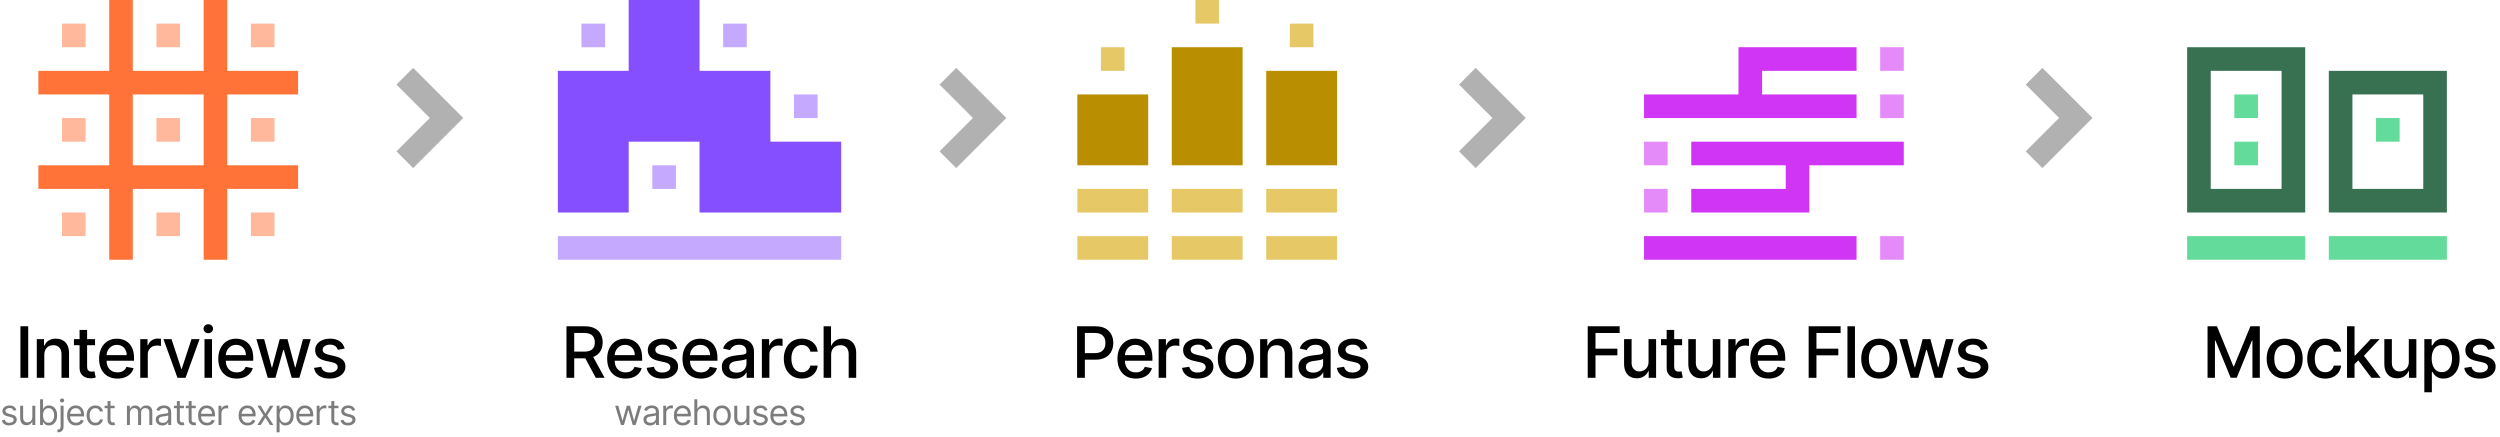 <svg width="847" height="148" viewBox="0 0 847 148" fill="none" xmlns="http://www.w3.org/2000/svg">
<g clip-path="url(#clip0_247_146)">
<path d="M9.551 110.545V128H6.918V110.545H9.551ZM15.01 120.227V128H12.462V114.909H14.908V117.04H15.07C15.371 116.347 15.842 115.79 16.485 115.369C17.132 114.949 17.948 114.739 18.931 114.739C19.823 114.739 20.604 114.926 21.274 115.301C21.945 115.67 22.465 116.222 22.834 116.955C23.203 117.687 23.388 118.594 23.388 119.673V128H20.84V119.98C20.84 119.031 20.593 118.29 20.098 117.756C19.604 117.216 18.925 116.946 18.061 116.946C17.47 116.946 16.945 117.074 16.485 117.33C16.03 117.585 15.669 117.96 15.402 118.455C15.141 118.943 15.01 119.534 15.01 120.227ZM32.196 114.909V116.955H25.046V114.909H32.196ZM26.963 111.773H29.512V124.156C29.512 124.651 29.586 125.023 29.733 125.273C29.881 125.517 30.071 125.685 30.304 125.776C30.543 125.861 30.802 125.903 31.08 125.903C31.284 125.903 31.463 125.889 31.617 125.861C31.77 125.832 31.89 125.81 31.975 125.793L32.435 127.898C32.287 127.955 32.077 128.011 31.804 128.068C31.532 128.131 31.191 128.165 30.782 128.17C30.111 128.182 29.486 128.062 28.907 127.812C28.327 127.562 27.858 127.176 27.5 126.653C27.142 126.131 26.963 125.474 26.963 124.685V111.773ZM39.797 128.264C38.507 128.264 37.396 127.989 36.464 127.438C35.538 126.881 34.822 126.099 34.317 125.094C33.817 124.082 33.567 122.898 33.567 121.54C33.567 120.199 33.817 119.017 34.317 117.994C34.822 116.972 35.527 116.173 36.43 115.599C37.339 115.026 38.402 114.739 39.618 114.739C40.356 114.739 41.072 114.861 41.765 115.105C42.459 115.349 43.081 115.733 43.632 116.256C44.183 116.778 44.618 117.457 44.936 118.293C45.254 119.122 45.413 120.131 45.413 121.318V122.222H35.007V120.312H42.916C42.916 119.642 42.78 119.048 42.507 118.531C42.234 118.009 41.851 117.597 41.356 117.295C40.868 116.994 40.294 116.844 39.635 116.844C38.919 116.844 38.294 117.02 37.76 117.372C37.231 117.719 36.822 118.173 36.532 118.736C36.248 119.293 36.106 119.898 36.106 120.551V122.043C36.106 122.918 36.26 123.662 36.567 124.276C36.879 124.889 37.314 125.358 37.87 125.682C38.427 126 39.078 126.159 39.822 126.159C40.305 126.159 40.745 126.091 41.143 125.955C41.541 125.812 41.885 125.602 42.175 125.324C42.464 125.045 42.686 124.702 42.839 124.293L45.251 124.727C45.058 125.437 44.711 126.06 44.211 126.594C43.717 127.122 43.095 127.534 42.345 127.83C41.601 128.119 40.751 128.264 39.797 128.264ZM47.521 128V114.909H49.984V116.989H50.12C50.359 116.284 50.779 115.73 51.381 115.327C51.989 114.918 52.677 114.713 53.444 114.713C53.603 114.713 53.791 114.719 54.006 114.73C54.228 114.741 54.401 114.756 54.526 114.773V117.21C54.424 117.182 54.242 117.151 53.981 117.116C53.719 117.077 53.458 117.057 53.197 117.057C52.594 117.057 52.057 117.185 51.586 117.44C51.12 117.69 50.751 118.04 50.478 118.489C50.205 118.932 50.069 119.437 50.069 120.006V128H47.521ZM67.609 114.909L62.862 128H60.134L55.379 114.909H58.114L61.43 124.983H61.566L64.873 114.909H67.609ZM69.284 128V114.909H71.832V128H69.284ZM70.571 112.889C70.127 112.889 69.747 112.741 69.429 112.446C69.116 112.145 68.96 111.787 68.96 111.372C68.96 110.952 69.116 110.594 69.429 110.298C69.747 109.997 70.127 109.847 70.571 109.847C71.014 109.847 71.392 109.997 71.704 110.298C72.022 110.594 72.181 110.952 72.181 111.372C72.181 111.787 72.022 112.145 71.704 112.446C71.392 112.741 71.014 112.889 70.571 112.889ZM80.182 128.264C78.892 128.264 77.782 127.989 76.85 127.438C75.924 126.881 75.208 126.099 74.702 125.094C74.202 124.082 73.952 122.898 73.952 121.54C73.952 120.199 74.202 119.017 74.702 117.994C75.208 116.972 75.912 116.173 76.816 115.599C77.725 115.026 78.787 114.739 80.003 114.739C80.742 114.739 81.458 114.861 82.151 115.105C82.844 115.349 83.466 115.733 84.017 116.256C84.569 116.778 85.003 117.457 85.322 118.293C85.64 119.122 85.799 120.131 85.799 121.318V122.222H75.392V120.312H83.302C83.302 119.642 83.165 119.048 82.892 118.531C82.62 118.009 82.236 117.597 81.742 117.295C81.253 116.994 80.68 116.844 80.02 116.844C79.305 116.844 78.68 117.02 78.145 117.372C77.617 117.719 77.208 118.173 76.918 118.736C76.634 119.293 76.492 119.898 76.492 120.551V122.043C76.492 122.918 76.645 123.662 76.952 124.276C77.265 124.889 77.699 125.358 78.256 125.682C78.813 126 79.464 126.159 80.208 126.159C80.691 126.159 81.131 126.091 81.529 125.955C81.927 125.812 82.27 125.602 82.56 125.324C82.85 125.045 83.072 124.702 83.225 124.293L85.637 124.727C85.444 125.437 85.097 126.06 84.597 126.594C84.103 127.122 83.481 127.534 82.731 127.83C81.986 128.119 81.137 128.264 80.182 128.264ZM90.721 128L86.868 114.909H89.502L92.067 124.523H92.195L94.769 114.909H97.403L99.96 124.48H100.087L102.636 114.909H105.269L101.425 128H98.826L96.167 118.548H95.971L93.312 128H90.721ZM116.777 118.105L114.467 118.514C114.371 118.219 114.217 117.937 114.007 117.67C113.803 117.403 113.524 117.185 113.172 117.014C112.82 116.844 112.379 116.759 111.851 116.759C111.129 116.759 110.527 116.92 110.044 117.244C109.561 117.562 109.32 117.974 109.32 118.48C109.32 118.918 109.482 119.27 109.806 119.537C110.129 119.804 110.652 120.023 111.374 120.193L113.453 120.67C114.658 120.949 115.556 121.378 116.146 121.957C116.737 122.537 117.033 123.29 117.033 124.216C117.033 125 116.806 125.699 116.351 126.312C115.902 126.92 115.274 127.398 114.467 127.744C113.666 128.091 112.737 128.264 111.681 128.264C110.215 128.264 109.019 127.952 108.092 127.327C107.166 126.696 106.598 125.801 106.388 124.642L108.851 124.267C109.004 124.909 109.32 125.395 109.797 125.724C110.274 126.048 110.896 126.21 111.663 126.21C112.499 126.21 113.166 126.037 113.666 125.69C114.166 125.338 114.416 124.909 114.416 124.403C114.416 123.994 114.263 123.651 113.956 123.372C113.655 123.094 113.192 122.884 112.567 122.741L110.351 122.256C109.129 121.977 108.226 121.534 107.641 120.926C107.061 120.318 106.771 119.548 106.771 118.616C106.771 117.844 106.987 117.168 107.419 116.588C107.851 116.009 108.448 115.557 109.209 115.233C109.97 114.903 110.842 114.739 111.825 114.739C113.24 114.739 114.354 115.045 115.166 115.659C115.979 116.267 116.516 117.082 116.777 118.105Z" fill="black"/>
<path d="M191.918 128V110.545H198.139C199.491 110.545 200.614 110.778 201.506 111.244C202.403 111.71 203.074 112.355 203.517 113.179C203.96 113.997 204.182 114.943 204.182 116.017C204.182 117.085 203.957 118.026 203.509 118.838C203.065 119.645 202.395 120.273 201.497 120.722C200.605 121.17 199.483 121.395 198.131 121.395H193.418V119.128H197.892C198.744 119.128 199.438 119.006 199.972 118.761C200.511 118.517 200.906 118.162 201.156 117.696C201.406 117.23 201.531 116.67 201.531 116.017C201.531 115.358 201.403 114.787 201.148 114.304C200.898 113.821 200.503 113.452 199.963 113.196C199.429 112.935 198.727 112.804 197.858 112.804H194.551V128H191.918ZM200.534 120.125L204.847 128H201.847L197.619 120.125H200.534ZM211.94 128.264C210.65 128.264 209.539 127.989 208.607 127.438C207.681 126.881 206.965 126.099 206.46 125.094C205.96 124.082 205.71 122.898 205.71 121.54C205.71 120.199 205.96 119.017 206.46 117.994C206.965 116.972 207.67 116.173 208.573 115.599C209.482 115.026 210.545 114.739 211.761 114.739C212.499 114.739 213.215 114.861 213.909 115.105C214.602 115.349 215.224 115.733 215.775 116.256C216.326 116.778 216.761 117.457 217.079 118.293C217.397 119.122 217.556 120.131 217.556 121.318V122.222H207.15V120.312H215.059C215.059 119.642 214.923 119.048 214.65 118.531C214.377 118.009 213.994 117.597 213.499 117.295C213.011 116.994 212.437 116.844 211.778 116.844C211.062 116.844 210.437 117.02 209.903 117.372C209.374 117.719 208.965 118.173 208.676 118.736C208.392 119.293 208.249 119.898 208.249 120.551V122.043C208.249 122.918 208.403 123.662 208.71 124.276C209.022 124.889 209.457 125.358 210.014 125.682C210.57 126 211.221 126.159 211.965 126.159C212.448 126.159 212.889 126.091 213.286 125.955C213.684 125.812 214.028 125.602 214.318 125.324C214.607 125.045 214.829 124.702 214.982 124.293L217.394 124.727C217.201 125.437 216.855 126.06 216.355 126.594C215.86 127.122 215.238 127.534 214.488 127.83C213.744 128.119 212.894 128.264 211.94 128.264ZM229.473 118.105L227.164 118.514C227.067 118.219 226.914 117.937 226.703 117.67C226.499 117.403 226.221 117.185 225.868 117.014C225.516 116.844 225.076 116.759 224.547 116.759C223.826 116.759 223.223 116.92 222.74 117.244C222.257 117.562 222.016 117.974 222.016 118.48C222.016 118.918 222.178 119.27 222.502 119.537C222.826 119.804 223.348 120.023 224.07 120.193L226.149 120.67C227.354 120.949 228.252 121.378 228.843 121.957C229.434 122.537 229.729 123.29 229.729 124.216C229.729 125 229.502 125.699 229.047 126.312C228.598 126.92 227.971 127.398 227.164 127.744C226.363 128.091 225.434 128.264 224.377 128.264C222.911 128.264 221.715 127.952 220.789 127.327C219.863 126.696 219.294 125.801 219.084 124.642L221.547 124.267C221.701 124.909 222.016 125.395 222.493 125.724C222.971 126.048 223.593 126.21 224.36 126.21C225.195 126.21 225.863 126.037 226.363 125.69C226.863 125.338 227.113 124.909 227.113 124.403C227.113 123.994 226.959 123.651 226.652 123.372C226.351 123.094 225.888 122.884 225.263 122.741L223.047 122.256C221.826 121.977 220.922 121.534 220.337 120.926C219.757 120.318 219.468 119.548 219.468 118.616C219.468 117.844 219.684 117.168 220.115 116.588C220.547 116.009 221.144 115.557 221.905 115.233C222.667 114.903 223.539 114.739 224.522 114.739C225.936 114.739 227.05 115.045 227.863 115.659C228.675 116.267 229.212 117.082 229.473 118.105ZM237.453 128.264C236.163 128.264 235.052 127.989 234.121 127.438C233.194 126.881 232.478 126.099 231.973 125.094C231.473 124.082 231.223 122.898 231.223 121.54C231.223 120.199 231.473 119.017 231.973 117.994C232.478 116.972 233.183 116.173 234.086 115.599C234.996 115.026 236.058 114.739 237.274 114.739C238.013 114.739 238.728 114.861 239.422 115.105C240.115 115.349 240.737 115.733 241.288 116.256C241.839 116.778 242.274 117.457 242.592 118.293C242.91 119.122 243.069 120.131 243.069 121.318V122.222H232.663V120.312H240.572C240.572 119.642 240.436 119.048 240.163 118.531C239.89 118.009 239.507 117.597 239.013 117.295C238.524 116.994 237.95 116.844 237.291 116.844C236.575 116.844 235.95 117.02 235.416 117.372C234.888 117.719 234.478 118.173 234.189 118.736C233.905 119.293 233.763 119.898 233.763 120.551V122.043C233.763 122.918 233.916 123.662 234.223 124.276C234.535 124.889 234.97 125.358 235.527 125.682C236.084 126 236.734 126.159 237.478 126.159C237.961 126.159 238.402 126.091 238.8 125.955C239.197 125.812 239.541 125.602 239.831 125.324C240.121 125.045 240.342 124.702 240.496 124.293L242.907 124.727C242.714 125.437 242.368 126.06 241.868 126.594C241.373 127.122 240.751 127.534 240.001 127.83C239.257 128.119 238.407 128.264 237.453 128.264ZM248.986 128.29C248.157 128.29 247.407 128.136 246.736 127.83C246.066 127.517 245.535 127.065 245.143 126.474C244.756 125.884 244.563 125.159 244.563 124.301C244.563 123.562 244.705 122.955 244.989 122.477C245.273 122 245.657 121.622 246.14 121.344C246.623 121.065 247.163 120.855 247.759 120.713C248.356 120.571 248.964 120.463 249.583 120.389C250.367 120.298 251.004 120.224 251.492 120.168C251.981 120.105 252.336 120.006 252.557 119.869C252.779 119.733 252.89 119.511 252.89 119.205V119.145C252.89 118.401 252.68 117.824 252.259 117.415C251.844 117.006 251.225 116.801 250.401 116.801C249.543 116.801 248.867 116.991 248.373 117.372C247.884 117.747 247.546 118.165 247.359 118.625L244.964 118.08C245.248 117.284 245.663 116.642 246.208 116.153C246.759 115.659 247.393 115.301 248.109 115.08C248.825 114.852 249.577 114.739 250.367 114.739C250.89 114.739 251.444 114.801 252.029 114.926C252.62 115.045 253.171 115.267 253.682 115.591C254.2 115.915 254.623 116.378 254.952 116.98C255.282 117.577 255.447 118.352 255.447 119.307V128H252.958V126.21H252.856C252.691 126.54 252.444 126.864 252.114 127.182C251.785 127.5 251.361 127.764 250.844 127.974C250.327 128.185 249.708 128.29 248.986 128.29ZM249.54 126.244C250.245 126.244 250.847 126.105 251.347 125.827C251.853 125.548 252.236 125.185 252.498 124.736C252.765 124.281 252.898 123.795 252.898 123.278V121.591C252.807 121.682 252.631 121.767 252.37 121.847C252.114 121.92 251.822 121.986 251.492 122.043C251.163 122.094 250.842 122.142 250.529 122.188C250.217 122.227 249.955 122.261 249.745 122.29C249.251 122.352 248.799 122.457 248.39 122.605C247.986 122.753 247.663 122.966 247.418 123.244C247.18 123.517 247.06 123.881 247.06 124.335C247.06 124.966 247.293 125.443 247.759 125.767C248.225 126.085 248.819 126.244 249.54 126.244ZM258.121 128V114.909H260.584V116.989H260.72C260.959 116.284 261.379 115.73 261.982 115.327C262.59 114.918 263.277 114.713 264.044 114.713C264.203 114.713 264.391 114.719 264.607 114.73C264.828 114.741 265.002 114.756 265.127 114.773V117.21C265.024 117.182 264.842 117.151 264.581 117.116C264.32 117.077 264.058 117.057 263.797 117.057C263.195 117.057 262.658 117.185 262.186 117.44C261.72 117.69 261.351 118.04 261.078 118.489C260.806 118.932 260.669 119.437 260.669 120.006V128H258.121ZM271.657 128.264C270.39 128.264 269.299 127.977 268.385 127.403C267.475 126.824 266.777 126.026 266.288 125.009C265.799 123.991 265.555 122.827 265.555 121.514C265.555 120.185 265.805 119.011 266.305 117.994C266.805 116.972 267.51 116.173 268.419 115.599C269.328 115.026 270.399 114.739 271.632 114.739C272.626 114.739 273.512 114.923 274.291 115.293C275.069 115.656 275.697 116.168 276.174 116.827C276.657 117.486 276.944 118.256 277.035 119.136H274.555C274.419 118.523 274.106 117.994 273.618 117.551C273.135 117.108 272.487 116.886 271.674 116.886C270.964 116.886 270.342 117.074 269.808 117.449C269.279 117.818 268.868 118.347 268.572 119.034C268.277 119.716 268.129 120.523 268.129 121.455C268.129 122.409 268.274 123.233 268.564 123.926C268.853 124.619 269.262 125.156 269.791 125.537C270.325 125.918 270.953 126.108 271.674 126.108C272.157 126.108 272.595 126.02 272.987 125.844C273.385 125.662 273.717 125.403 273.984 125.068C274.257 124.733 274.447 124.33 274.555 123.858H277.035C276.944 124.705 276.669 125.46 276.208 126.125C275.748 126.79 275.132 127.312 274.359 127.693C273.592 128.074 272.691 128.264 271.657 128.264ZM281.589 120.227V128H279.04V110.545H281.554V117.04H281.716C282.023 116.335 282.492 115.776 283.123 115.361C283.753 114.946 284.577 114.739 285.594 114.739C286.492 114.739 287.276 114.923 287.947 115.293C288.623 115.662 289.145 116.213 289.515 116.946C289.89 117.673 290.077 118.582 290.077 119.673V128H287.529V119.98C287.529 119.02 287.282 118.276 286.787 117.747C286.293 117.213 285.606 116.946 284.725 116.946C284.123 116.946 283.583 117.074 283.106 117.33C282.634 117.585 282.262 117.96 281.989 118.455C281.722 118.943 281.589 119.534 281.589 120.227Z" fill="black"/>
<path d="M364.918 128V110.545H371.139C372.497 110.545 373.622 110.793 374.514 111.287C375.406 111.781 376.074 112.457 376.517 113.315C376.96 114.168 377.182 115.128 377.182 116.196C377.182 117.27 376.957 118.236 376.509 119.094C376.065 119.946 375.395 120.622 374.497 121.122C373.605 121.616 372.483 121.864 371.131 121.864H366.852V119.631H370.892C371.75 119.631 372.446 119.483 372.98 119.188C373.514 118.886 373.906 118.477 374.156 117.96C374.406 117.443 374.531 116.855 374.531 116.196C374.531 115.537 374.406 114.952 374.156 114.44C373.906 113.929 373.511 113.528 372.972 113.239C372.438 112.949 371.733 112.804 370.858 112.804H367.551V128H364.918ZM384.823 128.264C383.533 128.264 382.422 127.989 381.49 127.438C380.564 126.881 379.848 126.099 379.342 125.094C378.842 124.082 378.592 122.898 378.592 121.54C378.592 120.199 378.842 119.017 379.342 117.994C379.848 116.972 380.553 116.173 381.456 115.599C382.365 115.026 383.428 114.739 384.644 114.739C385.382 114.739 386.098 114.861 386.791 115.105C387.485 115.349 388.107 115.733 388.658 116.256C389.209 116.778 389.644 117.457 389.962 118.293C390.28 119.122 390.439 120.131 390.439 121.318V122.222H380.033V120.312H387.942C387.942 119.642 387.806 119.048 387.533 118.531C387.26 118.009 386.877 117.597 386.382 117.295C385.894 116.994 385.32 116.844 384.661 116.844C383.945 116.844 383.32 117.02 382.786 117.372C382.257 117.719 381.848 118.173 381.558 118.736C381.274 119.293 381.132 119.898 381.132 120.551V122.043C381.132 122.918 381.286 123.662 381.592 124.276C381.905 124.889 382.34 125.358 382.896 125.682C383.453 126 384.104 126.159 384.848 126.159C385.331 126.159 385.771 126.091 386.169 125.955C386.567 125.812 386.911 125.602 387.2 125.324C387.49 125.045 387.712 124.702 387.865 124.293L390.277 124.727C390.084 125.437 389.737 126.06 389.237 126.594C388.743 127.122 388.121 127.534 387.371 127.83C386.627 128.119 385.777 128.264 384.823 128.264ZM392.547 128V114.909H395.01V116.989H395.146C395.385 116.284 395.805 115.73 396.407 115.327C397.015 114.918 397.703 114.713 398.47 114.713C398.629 114.713 398.816 114.719 399.032 114.73C399.254 114.741 399.427 114.756 399.552 114.773V117.21C399.45 117.182 399.268 117.151 399.007 117.116C398.745 117.077 398.484 117.057 398.223 117.057C397.62 117.057 397.083 117.185 396.612 117.44C396.146 117.69 395.777 118.04 395.504 118.489C395.231 118.932 395.095 119.437 395.095 120.006V128H392.547ZM410.847 118.105L408.537 118.514C408.441 118.219 408.287 117.937 408.077 117.67C407.873 117.403 407.594 117.185 407.242 117.014C406.89 116.844 406.449 116.759 405.921 116.759C405.199 116.759 404.597 116.92 404.114 117.244C403.631 117.562 403.39 117.974 403.39 118.48C403.39 118.918 403.552 119.27 403.876 119.537C404.199 119.804 404.722 120.023 405.444 120.193L407.523 120.67C408.728 120.949 409.626 121.378 410.216 121.957C410.807 122.537 411.103 123.29 411.103 124.216C411.103 125 410.876 125.699 410.421 126.312C409.972 126.92 409.344 127.398 408.537 127.744C407.736 128.091 406.807 128.264 405.751 128.264C404.285 128.264 403.089 127.952 402.162 127.327C401.236 126.696 400.668 125.801 400.458 124.642L402.921 124.267C403.074 124.909 403.39 125.395 403.867 125.724C404.344 126.048 404.966 126.21 405.733 126.21C406.569 126.21 407.236 126.037 407.736 125.69C408.236 125.338 408.486 124.909 408.486 124.403C408.486 123.994 408.333 123.651 408.026 123.372C407.725 123.094 407.262 122.884 406.637 122.741L404.421 122.256C403.199 121.977 402.296 121.534 401.711 120.926C401.131 120.318 400.841 119.548 400.841 118.616C400.841 117.844 401.057 117.168 401.489 116.588C401.921 116.009 402.518 115.557 403.279 115.233C404.04 114.903 404.912 114.739 405.895 114.739C407.31 114.739 408.424 115.045 409.236 115.659C410.049 116.267 410.586 117.082 410.847 118.105ZM418.699 128.264C417.472 128.264 416.401 127.983 415.486 127.42C414.571 126.858 413.861 126.071 413.355 125.06C412.849 124.048 412.597 122.866 412.597 121.514C412.597 120.156 412.849 118.969 413.355 117.952C413.861 116.935 414.571 116.145 415.486 115.582C416.401 115.02 417.472 114.739 418.699 114.739C419.926 114.739 420.997 115.02 421.912 115.582C422.827 116.145 423.537 116.935 424.043 117.952C424.548 118.969 424.801 120.156 424.801 121.514C424.801 122.866 424.548 124.048 424.043 125.06C423.537 126.071 422.827 126.858 421.912 127.42C420.997 127.983 419.926 128.264 418.699 128.264ZM418.707 126.125C419.503 126.125 420.162 125.915 420.685 125.494C421.207 125.074 421.594 124.514 421.844 123.815C422.099 123.116 422.227 122.347 422.227 121.506C422.227 120.67 422.099 119.903 421.844 119.205C421.594 118.5 421.207 117.935 420.685 117.509C420.162 117.082 419.503 116.869 418.707 116.869C417.906 116.869 417.241 117.082 416.713 117.509C416.19 117.935 415.801 118.5 415.545 119.205C415.295 119.903 415.17 120.67 415.17 121.506C415.17 122.347 415.295 123.116 415.545 123.815C415.801 124.514 416.19 125.074 416.713 125.494C417.241 125.915 417.906 126.125 418.707 126.125ZM429.474 120.227V128H426.926V114.909H429.372V117.04H429.534C429.835 116.347 430.306 115.79 430.948 115.369C431.596 114.949 432.411 114.739 433.394 114.739C434.286 114.739 435.068 114.926 435.738 115.301C436.409 115.67 436.928 116.222 437.298 116.955C437.667 117.687 437.852 118.594 437.852 119.673V128H435.303V119.98C435.303 119.031 435.056 118.29 434.562 117.756C434.068 117.216 433.389 116.946 432.525 116.946C431.934 116.946 431.409 117.074 430.948 117.33C430.494 117.585 430.133 117.96 429.866 118.455C429.605 118.943 429.474 119.534 429.474 120.227ZM444.359 128.29C443.529 128.29 442.779 128.136 442.109 127.83C441.439 127.517 440.907 127.065 440.515 126.474C440.129 125.884 439.936 125.159 439.936 124.301C439.936 123.562 440.078 122.955 440.362 122.477C440.646 122 441.029 121.622 441.512 121.344C441.995 121.065 442.535 120.855 443.132 120.713C443.728 120.571 444.336 120.463 444.956 120.389C445.74 120.298 446.376 120.224 446.865 120.168C447.353 120.105 447.708 120.006 447.93 119.869C448.152 119.733 448.262 119.511 448.262 119.205V119.145C448.262 118.401 448.052 117.824 447.632 117.415C447.217 117.006 446.598 116.801 445.774 116.801C444.916 116.801 444.24 116.991 443.745 117.372C443.257 117.747 442.919 118.165 442.731 118.625L440.336 118.08C440.62 117.284 441.035 116.642 441.581 116.153C442.132 115.659 442.765 115.301 443.481 115.08C444.197 114.852 444.95 114.739 445.74 114.739C446.262 114.739 446.816 114.801 447.402 114.926C447.993 115.045 448.544 115.267 449.055 115.591C449.572 115.915 449.995 116.378 450.325 116.98C450.654 117.577 450.819 118.352 450.819 119.307V128H448.331V126.21H448.228C448.064 126.54 447.816 126.864 447.487 127.182C447.157 127.5 446.734 127.764 446.217 127.974C445.7 128.185 445.081 128.29 444.359 128.29ZM444.913 126.244C445.618 126.244 446.22 126.105 446.72 125.827C447.225 125.548 447.609 125.185 447.87 124.736C448.137 124.281 448.271 123.795 448.271 123.278V121.591C448.18 121.682 448.004 121.767 447.743 121.847C447.487 121.92 447.194 121.986 446.865 122.043C446.535 122.094 446.214 122.142 445.902 122.188C445.589 122.227 445.328 122.261 445.118 122.29C444.623 122.352 444.171 122.457 443.762 122.605C443.359 122.753 443.035 122.966 442.791 123.244C442.552 123.517 442.433 123.881 442.433 124.335C442.433 124.966 442.666 125.443 443.132 125.767C443.598 126.085 444.191 126.244 444.913 126.244ZM463.303 118.105L460.993 118.514C460.897 118.219 460.743 117.937 460.533 117.67C460.329 117.403 460.05 117.185 459.698 117.014C459.346 116.844 458.905 116.759 458.377 116.759C457.655 116.759 457.053 116.92 456.57 117.244C456.087 117.562 455.846 117.974 455.846 118.48C455.846 118.918 456.008 119.27 456.331 119.537C456.655 119.804 457.178 120.023 457.9 120.193L459.979 120.67C461.184 120.949 462.081 121.378 462.672 121.957C463.263 122.537 463.559 123.29 463.559 124.216C463.559 125 463.331 125.699 462.877 126.312C462.428 126.92 461.8 127.398 460.993 127.744C460.192 128.091 459.263 128.264 458.206 128.264C456.741 128.264 455.545 127.952 454.618 127.327C453.692 126.696 453.124 125.801 452.914 124.642L455.377 124.267C455.53 124.909 455.846 125.395 456.323 125.724C456.8 126.048 457.422 126.21 458.189 126.21C459.025 126.21 459.692 126.037 460.192 125.69C460.692 125.338 460.942 124.909 460.942 124.403C460.942 123.994 460.789 123.651 460.482 123.372C460.181 123.094 459.718 122.884 459.093 122.741L456.877 122.256C455.655 121.977 454.752 121.534 454.167 120.926C453.587 120.318 453.297 119.548 453.297 118.616C453.297 117.844 453.513 117.168 453.945 116.588C454.377 116.009 454.973 115.557 455.735 115.233C456.496 114.903 457.368 114.739 458.351 114.739C459.766 114.739 460.88 115.045 461.692 115.659C462.505 116.267 463.042 117.082 463.303 118.105Z" fill="black"/>
<path d="M537.918 128V110.545H548.741V112.812H540.551V118.131H547.966V120.389H540.551V128H537.918ZM558.528 122.571V114.909H561.085V128H558.579V125.733H558.443C558.142 126.432 557.659 127.014 556.994 127.48C556.335 127.94 555.514 128.17 554.531 128.17C553.69 128.17 552.945 127.986 552.298 127.616C551.656 127.241 551.15 126.688 550.781 125.955C550.417 125.222 550.235 124.315 550.235 123.236V114.909H552.784V122.929C552.784 123.821 553.031 124.531 553.525 125.06C554.019 125.588 554.661 125.852 555.451 125.852C555.928 125.852 556.403 125.733 556.874 125.494C557.352 125.256 557.747 124.895 558.059 124.412C558.377 123.929 558.534 123.315 558.528 122.571ZM569.899 114.909V116.955H562.749V114.909H569.899ZM564.667 111.773H567.215V124.156C567.215 124.651 567.289 125.023 567.436 125.273C567.584 125.517 567.774 125.685 568.007 125.776C568.246 125.861 568.505 125.903 568.783 125.903C568.988 125.903 569.167 125.889 569.32 125.861C569.473 125.832 569.593 125.81 569.678 125.793L570.138 127.898C569.99 127.955 569.78 128.011 569.507 128.068C569.235 128.131 568.894 128.165 568.485 128.17C567.814 128.182 567.189 128.062 566.61 127.812C566.03 127.562 565.561 127.176 565.203 126.653C564.846 126.131 564.667 125.474 564.667 124.685V111.773ZM580.291 122.571V114.909H582.848V128H580.342V125.733H580.206C579.905 126.432 579.422 127.014 578.757 127.48C578.098 127.94 577.277 128.17 576.294 128.17C575.453 128.17 574.709 127.986 574.061 127.616C573.419 127.241 572.913 126.688 572.544 125.955C572.18 125.222 571.998 124.315 571.998 123.236V114.909H574.547V122.929C574.547 123.821 574.794 124.531 575.288 125.06C575.782 125.588 576.425 125.852 577.214 125.852C577.692 125.852 578.166 125.733 578.638 125.494C579.115 125.256 579.51 124.895 579.822 124.412C580.14 123.929 580.297 123.315 580.291 122.571ZM585.552 128V114.909H588.015V116.989H588.151C588.39 116.284 588.81 115.73 589.413 115.327C590.021 114.918 590.708 114.713 591.475 114.713C591.634 114.713 591.822 114.719 592.038 114.73C592.259 114.741 592.432 114.756 592.557 114.773V117.21C592.455 117.182 592.273 117.151 592.012 117.116C591.751 117.077 591.489 117.057 591.228 117.057C590.626 117.057 590.089 117.185 589.617 117.44C589.151 117.69 588.782 118.04 588.509 118.489C588.236 118.932 588.1 119.437 588.1 120.006V128H585.552ZM599.216 128.264C597.926 128.264 596.815 127.989 595.884 127.438C594.958 126.881 594.242 126.099 593.736 125.094C593.236 124.082 592.986 122.898 592.986 121.54C592.986 120.199 593.236 119.017 593.736 117.994C594.242 116.972 594.946 116.173 595.85 115.599C596.759 115.026 597.821 114.739 599.037 114.739C599.776 114.739 600.492 114.861 601.185 115.105C601.878 115.349 602.5 115.733 603.051 116.256C603.602 116.778 604.037 117.457 604.355 118.293C604.673 119.122 604.833 120.131 604.833 121.318V122.222H594.426V120.312H602.335C602.335 119.642 602.199 119.048 601.926 118.531C601.654 118.009 601.27 117.597 600.776 117.295C600.287 116.994 599.713 116.844 599.054 116.844C598.338 116.844 597.713 117.02 597.179 117.372C596.651 117.719 596.242 118.173 595.952 118.736C595.668 119.293 595.526 119.898 595.526 120.551V122.043C595.526 122.918 595.679 123.662 595.986 124.276C596.298 124.889 596.733 125.358 597.29 125.682C597.847 126 598.497 126.159 599.242 126.159C599.725 126.159 600.165 126.091 600.563 125.955C600.96 125.812 601.304 125.602 601.594 125.324C601.884 125.045 602.105 124.702 602.259 124.293L604.671 124.727C604.477 125.437 604.131 126.06 603.631 126.594C603.137 127.122 602.514 127.534 601.764 127.83C601.02 128.119 600.171 128.264 599.216 128.264ZM612.776 128V110.545H623.6V112.812H615.41V118.131H622.824V120.389H615.41V128H612.776ZM628.462 110.545V128H625.914V110.545H628.462ZM636.685 128.264C635.457 128.264 634.386 127.983 633.472 127.42C632.557 126.858 631.847 126.071 631.341 125.06C630.835 124.048 630.582 122.866 630.582 121.514C630.582 120.156 630.835 118.969 631.341 117.952C631.847 116.935 632.557 116.145 633.472 115.582C634.386 115.02 635.457 114.739 636.685 114.739C637.912 114.739 638.983 115.02 639.898 115.582C640.813 116.145 641.523 116.935 642.029 117.952C642.534 118.969 642.787 120.156 642.787 121.514C642.787 122.866 642.534 124.048 642.029 125.06C641.523 126.071 640.813 126.858 639.898 127.42C638.983 127.983 637.912 128.264 636.685 128.264ZM636.693 126.125C637.489 126.125 638.148 125.915 638.671 125.494C639.193 125.074 639.58 124.514 639.83 123.815C640.085 123.116 640.213 122.347 640.213 121.506C640.213 120.67 640.085 119.903 639.83 119.205C639.58 118.5 639.193 117.935 638.671 117.509C638.148 117.082 637.489 116.869 636.693 116.869C635.892 116.869 635.227 117.082 634.699 117.509C634.176 117.935 633.787 118.5 633.531 119.205C633.281 119.903 633.156 120.67 633.156 121.506C633.156 122.347 633.281 123.116 633.531 123.815C633.787 124.514 634.176 125.074 634.699 125.494C635.227 125.915 635.892 126.125 636.693 126.125ZM647.351 128L643.499 114.909H646.132L648.698 124.523H648.826L651.399 114.909H654.033L656.59 124.48H656.718L659.266 114.909H661.899L658.056 128H655.456L652.797 118.548H652.601L649.942 128H647.351ZM673.407 118.105L671.098 118.514C671.001 118.219 670.848 117.937 670.638 117.67C670.433 117.403 670.155 117.185 669.802 117.014C669.45 116.844 669.01 116.759 668.481 116.759C667.76 116.759 667.157 116.92 666.674 117.244C666.192 117.562 665.95 117.974 665.95 118.48C665.95 118.918 666.112 119.27 666.436 119.537C666.76 119.804 667.282 120.023 668.004 120.193L670.084 120.67C671.288 120.949 672.186 121.378 672.777 121.957C673.368 122.537 673.663 123.29 673.663 124.216C673.663 125 673.436 125.699 672.981 126.312C672.532 126.92 671.905 127.398 671.098 127.744C670.297 128.091 669.368 128.264 668.311 128.264C666.845 128.264 665.649 127.952 664.723 127.327C663.797 126.696 663.228 125.801 663.018 124.642L665.481 124.267C665.635 124.909 665.95 125.395 666.427 125.724C666.905 126.048 667.527 126.21 668.294 126.21C669.129 126.21 669.797 126.037 670.297 125.69C670.797 125.338 671.047 124.909 671.047 124.403C671.047 123.994 670.893 123.651 670.586 123.372C670.285 123.094 669.822 122.884 669.197 122.741L666.981 122.256C665.76 121.977 664.856 121.534 664.271 120.926C663.692 120.318 663.402 119.548 663.402 118.616C663.402 117.844 663.618 117.168 664.049 116.588C664.481 116.009 665.078 115.557 665.839 115.233C666.601 114.903 667.473 114.739 668.456 114.739C669.87 114.739 670.984 115.045 671.797 115.659C672.609 116.267 673.146 117.082 673.407 118.105Z" fill="black"/>
<path d="M747.918 110.545H751.114L756.67 124.114H756.875L762.432 110.545H765.628V128H763.122V115.369H762.96L757.812 127.974H755.733L750.585 115.361H750.423V128H747.918V110.545ZM774.046 128.264C772.819 128.264 771.748 127.983 770.833 127.42C769.918 126.858 769.208 126.071 768.703 125.06C768.197 124.048 767.944 122.866 767.944 121.514C767.944 120.156 768.197 118.969 768.703 117.952C769.208 116.935 769.918 116.145 770.833 115.582C771.748 115.02 772.819 114.739 774.046 114.739C775.274 114.739 776.345 115.02 777.259 115.582C778.174 116.145 778.884 116.935 779.39 117.952C779.896 118.969 780.149 120.156 780.149 121.514C780.149 122.866 779.896 124.048 779.39 125.06C778.884 126.071 778.174 126.858 777.259 127.42C776.345 127.983 775.274 128.264 774.046 128.264ZM774.055 126.125C774.85 126.125 775.509 125.915 776.032 125.494C776.555 125.074 776.941 124.514 777.191 123.815C777.447 123.116 777.575 122.347 777.575 121.506C777.575 120.67 777.447 119.903 777.191 119.205C776.941 118.5 776.555 117.935 776.032 117.509C775.509 117.082 774.85 116.869 774.055 116.869C773.254 116.869 772.589 117.082 772.061 117.509C771.538 117.935 771.149 118.5 770.893 119.205C770.643 119.903 770.518 120.67 770.518 121.506C770.518 122.347 770.643 123.116 770.893 123.815C771.149 124.514 771.538 125.074 772.061 125.494C772.589 125.915 773.254 126.125 774.055 126.125ZM787.787 128.264C786.52 128.264 785.429 127.977 784.515 127.403C783.605 126.824 782.907 126.026 782.418 125.009C781.929 123.991 781.685 122.827 781.685 121.514C781.685 120.185 781.935 119.011 782.435 117.994C782.935 116.972 783.64 116.173 784.549 115.599C785.458 115.026 786.529 114.739 787.762 114.739C788.756 114.739 789.642 114.923 790.421 115.293C791.199 115.656 791.827 116.168 792.304 116.827C792.787 117.486 793.074 118.256 793.165 119.136H790.685C790.549 118.523 790.236 117.994 789.748 117.551C789.265 117.108 788.617 116.886 787.804 116.886C787.094 116.886 786.472 117.074 785.938 117.449C785.409 117.818 784.998 118.347 784.702 119.034C784.407 119.716 784.259 120.523 784.259 121.455C784.259 122.409 784.404 123.233 784.694 123.926C784.983 124.619 785.392 125.156 785.921 125.537C786.455 125.918 787.083 126.108 787.804 126.108C788.287 126.108 788.725 126.02 789.117 125.844C789.515 125.662 789.847 125.403 790.114 125.068C790.387 124.733 790.577 124.33 790.685 123.858H793.165C793.074 124.705 792.799 125.46 792.338 126.125C791.878 126.79 791.262 127.312 790.489 127.693C789.722 128.074 788.821 128.264 787.787 128.264ZM797.514 123.56L797.497 120.449H797.94L803.156 114.909H806.207L800.258 121.216H799.858L797.514 123.56ZM795.17 128V110.545H797.719V128H795.17ZM803.437 128L798.75 121.778L800.505 119.997L806.565 128H803.437ZM816.102 122.571V114.909H818.659V128H816.153V125.733H816.017C815.716 126.432 815.233 127.014 814.568 127.48C813.909 127.94 813.088 128.17 812.105 128.17C811.264 128.17 810.52 127.986 809.872 127.616C809.23 127.241 808.724 126.688 808.355 125.955C807.991 125.222 807.81 124.315 807.81 123.236V114.909H810.358V122.929C810.358 123.821 810.605 124.531 811.099 125.06C811.594 125.588 812.236 125.852 813.026 125.852C813.503 125.852 813.977 125.733 814.449 125.494C814.926 125.256 815.321 124.895 815.633 124.412C815.952 123.929 816.108 123.315 816.102 122.571ZM821.363 132.909V114.909H823.852V117.031H824.065C824.213 116.759 824.426 116.443 824.704 116.085C824.982 115.727 825.369 115.415 825.863 115.148C826.357 114.875 827.011 114.739 827.823 114.739C828.88 114.739 829.823 115.006 830.653 115.54C831.482 116.074 832.133 116.844 832.605 117.849C833.082 118.855 833.32 120.065 833.32 121.48C833.32 122.895 833.085 124.108 832.613 125.119C832.141 126.125 831.494 126.901 830.67 127.446C829.846 127.986 828.906 128.256 827.849 128.256C827.053 128.256 826.403 128.122 825.897 127.855C825.397 127.588 825.005 127.276 824.721 126.918C824.437 126.56 824.218 126.241 824.065 125.963H823.911V132.909H821.363ZM823.86 121.455C823.86 122.375 823.994 123.182 824.261 123.875C824.528 124.568 824.914 125.111 825.42 125.503C825.926 125.889 826.545 126.082 827.278 126.082C828.039 126.082 828.676 125.881 829.187 125.477C829.698 125.068 830.085 124.514 830.346 123.815C830.613 123.116 830.747 122.33 830.747 121.455C830.747 120.591 830.616 119.815 830.355 119.128C830.099 118.44 829.713 117.898 829.195 117.5C828.684 117.102 828.045 116.903 827.278 116.903C826.539 116.903 825.914 117.094 825.403 117.474C824.897 117.855 824.514 118.386 824.252 119.068C823.991 119.75 823.86 120.545 823.86 121.455ZM845.265 118.105L842.956 118.514C842.859 118.219 842.706 117.937 842.495 117.67C842.291 117.403 842.012 117.185 841.66 117.014C841.308 116.844 840.868 116.759 840.339 116.759C839.618 116.759 839.015 116.92 838.532 117.244C838.049 117.562 837.808 117.974 837.808 118.48C837.808 118.918 837.97 119.27 838.294 119.537C838.618 119.804 839.14 120.023 839.862 120.193L841.941 120.67C843.146 120.949 844.044 121.378 844.635 121.957C845.225 122.537 845.521 123.29 845.521 124.216C845.521 125 845.294 125.699 844.839 126.312C844.39 126.92 843.762 127.398 842.956 127.744C842.154 128.091 841.225 128.264 840.169 128.264C838.703 128.264 837.507 127.952 836.581 127.327C835.654 126.696 835.086 125.801 834.876 124.642L837.339 124.267C837.493 124.909 837.808 125.395 838.285 125.724C838.762 126.048 839.385 126.21 840.152 126.21C840.987 126.21 841.654 126.037 842.154 125.69C842.654 125.338 842.904 124.909 842.904 124.403C842.904 123.994 842.751 123.651 842.444 123.372C842.143 123.094 841.68 122.884 841.055 122.741L838.839 122.256C837.618 121.977 836.714 121.534 836.129 120.926C835.549 120.318 835.26 119.548 835.26 118.616C835.26 117.844 835.475 117.168 835.907 116.588C836.339 116.009 836.936 115.557 837.697 115.233C838.458 114.903 839.331 114.739 840.314 114.739C841.728 114.739 842.842 115.045 843.654 115.659C844.467 116.267 845.004 117.082 845.265 118.105Z" fill="black"/>
<path d="M210.403 144L208.409 137.455H209.466L210.881 142.466H210.949L212.347 137.455H213.42L214.801 142.449H214.869L216.284 137.455H217.341L215.347 144H214.358L212.926 138.972H212.824L211.392 144H210.403ZM220.237 144.153C219.822 144.153 219.445 144.075 219.107 143.919C218.769 143.76 218.501 143.531 218.302 143.233C218.103 142.932 218.004 142.568 218.004 142.142C218.004 141.767 218.078 141.463 218.225 141.23C218.373 140.994 218.57 140.81 218.818 140.676C219.065 140.543 219.337 140.443 219.636 140.378C219.937 140.31 220.239 140.256 220.543 140.216C220.941 140.165 221.264 140.126 221.511 140.101C221.761 140.072 221.943 140.026 222.056 139.96C222.173 139.895 222.231 139.781 222.231 139.619V139.585C222.231 139.165 222.116 138.838 221.886 138.605C221.658 138.372 221.313 138.256 220.85 138.256C220.37 138.256 219.994 138.361 219.721 138.571C219.448 138.781 219.256 139.006 219.146 139.244L218.191 138.903C218.362 138.506 218.589 138.196 218.873 137.974C219.16 137.75 219.472 137.594 219.81 137.506C220.151 137.415 220.487 137.369 220.816 137.369C221.026 137.369 221.268 137.395 221.541 137.446C221.816 137.494 222.082 137.595 222.337 137.749C222.596 137.902 222.81 138.134 222.981 138.443C223.151 138.753 223.237 139.168 223.237 139.688V144H222.231V143.114H222.18C222.112 143.256 221.998 143.408 221.839 143.57C221.68 143.732 221.468 143.869 221.204 143.983C220.94 144.097 220.617 144.153 220.237 144.153ZM220.39 143.25C220.788 143.25 221.123 143.172 221.396 143.016C221.671 142.859 221.879 142.658 222.018 142.411C222.16 142.163 222.231 141.903 222.231 141.631V140.71C222.188 140.761 222.095 140.808 221.95 140.851C221.808 140.891 221.643 140.926 221.455 140.957C221.271 140.986 221.09 141.011 220.914 141.034C220.741 141.054 220.6 141.071 220.492 141.085C220.231 141.119 219.987 141.175 219.759 141.251C219.535 141.325 219.353 141.437 219.214 141.588C219.078 141.736 219.009 141.937 219.009 142.193C219.009 142.543 219.139 142.807 219.397 142.986C219.658 143.162 219.989 143.25 220.39 143.25ZM224.712 144V137.455H225.684V138.443H225.752C225.871 138.119 226.087 137.857 226.4 137.655C226.712 137.453 227.064 137.352 227.456 137.352C227.53 137.352 227.623 137.354 227.733 137.357C227.844 137.359 227.928 137.364 227.985 137.369V138.392C227.951 138.384 227.873 138.371 227.751 138.354C227.631 138.334 227.505 138.324 227.371 138.324C227.053 138.324 226.769 138.391 226.519 138.524C226.272 138.655 226.076 138.837 225.931 139.07C225.789 139.3 225.718 139.562 225.718 139.858V144H224.712ZM231.362 144.136C230.731 144.136 230.187 143.997 229.73 143.719C229.275 143.438 228.925 143.045 228.677 142.543C228.433 142.037 228.311 141.449 228.311 140.778C228.311 140.108 228.433 139.517 228.677 139.006C228.925 138.491 229.268 138.091 229.709 137.804C230.152 137.514 230.669 137.369 231.26 137.369C231.601 137.369 231.937 137.426 232.27 137.54C232.602 137.653 232.905 137.838 233.177 138.094C233.45 138.347 233.668 138.682 233.829 139.099C233.991 139.517 234.072 140.031 234.072 140.642V141.068H229.027V140.199H233.05C233.05 139.83 232.976 139.5 232.828 139.21C232.683 138.92 232.476 138.692 232.206 138.524C231.939 138.357 231.623 138.273 231.26 138.273C230.859 138.273 230.513 138.372 230.22 138.571C229.93 138.767 229.707 139.023 229.551 139.338C229.395 139.653 229.317 139.991 229.317 140.352V140.932C229.317 141.426 229.402 141.845 229.572 142.189C229.746 142.53 229.986 142.79 230.293 142.969C230.599 143.145 230.956 143.233 231.362 143.233C231.626 143.233 231.865 143.196 232.078 143.122C232.294 143.045 232.48 142.932 232.636 142.781C232.793 142.628 232.913 142.437 232.998 142.21L233.97 142.483C233.868 142.812 233.696 143.102 233.454 143.352C233.213 143.599 232.915 143.793 232.56 143.932C232.204 144.068 231.805 144.136 231.362 144.136ZM236.248 140.062V144H235.242V135.273H236.248V138.477H236.333C236.486 138.139 236.717 137.871 237.023 137.672C237.333 137.47 237.745 137.369 238.259 137.369C238.705 137.369 239.096 137.459 239.431 137.638C239.766 137.814 240.026 138.085 240.211 138.452C240.398 138.815 240.492 139.278 240.492 139.841V144H239.486V139.909C239.486 139.389 239.352 138.987 239.082 138.703C238.815 138.416 238.444 138.273 237.969 138.273C237.64 138.273 237.344 138.342 237.083 138.482C236.825 138.621 236.62 138.824 236.469 139.091C236.322 139.358 236.248 139.682 236.248 140.062ZM244.631 144.136C244.04 144.136 243.522 143.996 243.076 143.714C242.633 143.433 242.286 143.04 242.036 142.534C241.789 142.028 241.665 141.437 241.665 140.761C241.665 140.08 241.789 139.484 242.036 138.976C242.286 138.467 242.633 138.072 243.076 137.791C243.522 137.51 244.04 137.369 244.631 137.369C245.222 137.369 245.739 137.51 246.182 137.791C246.628 138.072 246.975 138.467 247.222 138.976C247.472 139.484 247.597 140.08 247.597 140.761C247.597 141.437 247.472 142.028 247.222 142.534C246.975 143.04 246.628 143.433 246.182 143.714C245.739 143.996 245.222 144.136 244.631 144.136ZM244.631 143.233C245.08 143.233 245.449 143.118 245.739 142.888C246.029 142.658 246.243 142.355 246.383 141.98C246.522 141.605 246.591 141.199 246.591 140.761C246.591 140.324 246.522 139.916 246.383 139.538C246.243 139.161 246.029 138.855 245.739 138.622C245.449 138.389 245.08 138.273 244.631 138.273C244.182 138.273 243.813 138.389 243.523 138.622C243.233 138.855 243.019 139.161 242.88 139.538C242.74 139.916 242.671 140.324 242.671 140.761C242.671 141.199 242.74 141.605 242.88 141.98C243.019 142.355 243.233 142.658 243.523 142.888C243.813 143.118 244.182 143.233 244.631 143.233ZM252.897 141.324V137.455H253.903V144H252.897V142.892H252.829C252.676 143.224 252.437 143.507 252.113 143.74C251.789 143.97 251.38 144.085 250.886 144.085C250.477 144.085 250.113 143.996 249.795 143.817C249.477 143.635 249.227 143.362 249.045 142.999C248.863 142.632 248.772 142.17 248.772 141.614V137.455H249.778V141.545C249.778 142.023 249.911 142.403 250.178 142.688C250.448 142.972 250.792 143.114 251.21 143.114C251.46 143.114 251.714 143.05 251.972 142.922C252.234 142.794 252.453 142.598 252.629 142.334C252.808 142.07 252.897 141.733 252.897 141.324ZM260.021 138.92L259.118 139.176C259.061 139.026 258.977 138.879 258.866 138.737C258.758 138.592 258.611 138.473 258.423 138.379C258.236 138.286 257.996 138.239 257.703 138.239C257.302 138.239 256.969 138.331 256.702 138.516C256.437 138.697 256.305 138.929 256.305 139.21C256.305 139.46 256.396 139.658 256.578 139.803C256.76 139.947 257.044 140.068 257.43 140.165L258.402 140.403C258.987 140.545 259.423 140.763 259.71 141.055C259.997 141.345 260.141 141.719 260.141 142.176C260.141 142.551 260.033 142.886 259.817 143.182C259.604 143.477 259.305 143.71 258.922 143.881C258.538 144.051 258.092 144.136 257.584 144.136C256.916 144.136 256.364 143.991 255.926 143.702C255.489 143.412 255.212 142.989 255.095 142.432L256.05 142.193C256.141 142.545 256.312 142.81 256.565 142.986C256.821 143.162 257.155 143.25 257.567 143.25C258.035 143.25 258.408 143.151 258.683 142.952C258.962 142.75 259.101 142.509 259.101 142.227C259.101 142 259.021 141.81 258.862 141.656C258.703 141.5 258.459 141.384 258.129 141.307L257.038 141.051C256.439 140.909 255.998 140.689 255.717 140.391C255.439 140.089 255.3 139.713 255.3 139.261C255.3 138.892 255.403 138.565 255.611 138.281C255.821 137.997 256.106 137.774 256.467 137.612C256.831 137.45 257.243 137.369 257.703 137.369C258.351 137.369 258.859 137.511 259.229 137.795C259.601 138.08 259.865 138.455 260.021 138.92ZM264.039 144.136C263.408 144.136 262.864 143.997 262.407 143.719C261.952 143.438 261.601 143.045 261.354 142.543C261.11 142.037 260.988 141.449 260.988 140.778C260.988 140.108 261.11 139.517 261.354 139.006C261.601 138.491 261.945 138.091 262.385 137.804C262.828 137.514 263.345 137.369 263.936 137.369C264.277 137.369 264.614 137.426 264.946 137.54C265.279 137.653 265.581 137.838 265.854 138.094C266.127 138.347 266.344 138.682 266.506 139.099C266.668 139.517 266.749 140.031 266.749 140.642V141.068H261.703V140.199H265.726C265.726 139.83 265.652 139.5 265.505 139.21C265.36 138.92 265.152 138.692 264.882 138.524C264.615 138.357 264.3 138.273 263.936 138.273C263.536 138.273 263.189 138.372 262.897 138.571C262.607 138.767 262.384 139.023 262.228 139.338C262.071 139.653 261.993 139.991 261.993 140.352V140.932C261.993 141.426 262.078 141.845 262.249 142.189C262.422 142.53 262.662 142.79 262.969 142.969C263.276 143.145 263.632 143.233 264.039 143.233C264.303 143.233 264.542 143.196 264.755 143.122C264.97 143.045 265.157 142.932 265.313 142.781C265.469 142.628 265.59 142.437 265.675 142.21L266.647 142.483C266.544 142.812 266.372 143.102 266.131 143.352C265.89 143.599 265.591 143.793 265.236 143.932C264.881 144.068 264.482 144.136 264.039 144.136ZM272.555 138.92L271.652 139.176C271.595 139.026 271.511 138.879 271.4 138.737C271.292 138.592 271.145 138.473 270.957 138.379C270.77 138.286 270.53 138.239 270.237 138.239C269.836 138.239 269.503 138.331 269.235 138.516C268.971 138.697 268.839 138.929 268.839 139.21C268.839 139.46 268.93 139.658 269.112 139.803C269.294 139.947 269.578 140.068 269.964 140.165L270.936 140.403C271.521 140.545 271.957 140.763 272.244 141.055C272.531 141.345 272.674 141.719 272.674 142.176C272.674 142.551 272.566 142.886 272.351 143.182C272.137 143.477 271.839 143.71 271.456 143.881C271.072 144.051 270.626 144.136 270.118 144.136C269.45 144.136 268.897 143.991 268.46 143.702C268.022 143.412 267.745 142.989 267.629 142.432L268.584 142.193C268.674 142.545 268.846 142.81 269.099 142.986C269.355 143.162 269.689 143.25 270.101 143.25C270.569 143.25 270.941 143.151 271.217 142.952C271.495 142.75 271.635 142.509 271.635 142.227C271.635 142 271.555 141.81 271.396 141.656C271.237 141.5 270.993 141.384 270.663 141.307L269.572 141.051C268.973 140.909 268.532 140.689 268.251 140.391C267.973 140.089 267.834 139.713 267.834 139.261C267.834 138.892 267.937 138.565 268.145 138.281C268.355 137.997 268.64 137.774 269.001 137.612C269.365 137.45 269.777 137.369 270.237 137.369C270.885 137.369 271.393 137.511 271.762 137.795C272.135 138.08 272.399 138.455 272.555 138.92Z" fill="#7C7C7C"/>
<path d="M5.557 138.92L4.653 139.176C4.597 139.026 4.513 138.879 4.402 138.737C4.294 138.592 4.146 138.473 3.959 138.379C3.771 138.286 3.531 138.239 3.239 138.239C2.838 138.239 2.504 138.331 2.237 138.516C1.973 138.697 1.841 138.929 1.841 139.21C1.841 139.46 1.932 139.658 2.114 139.803C2.295 139.947 2.58 140.068 2.966 140.165L3.938 140.403C4.523 140.545 4.959 140.763 5.246 141.055C5.533 141.345 5.676 141.719 5.676 142.176C5.676 142.551 5.568 142.886 5.352 143.182C5.139 143.477 4.841 143.71 4.457 143.881C4.074 144.051 3.628 144.136 3.119 144.136C2.452 144.136 1.899 143.991 1.462 143.702C1.024 143.412 0.747 142.989 0.631 142.432L1.585 142.193C1.676 142.545 1.848 142.81 2.101 142.986C2.357 143.162 2.69 143.25 3.102 143.25C3.571 143.25 3.943 143.151 4.219 142.952C4.497 142.75 4.636 142.509 4.636 142.227C4.636 142 4.557 141.81 4.398 141.656C4.239 141.5 3.994 141.384 3.665 141.307L2.574 141.051C1.974 140.909 1.534 140.689 1.253 140.391C0.974 140.089 0.835 139.713 0.835 139.261C0.835 138.892 0.939 138.565 1.146 138.281C1.357 137.997 1.642 137.774 2.003 137.612C2.366 137.45 2.778 137.369 3.239 137.369C3.886 137.369 4.395 137.511 4.764 137.795C5.136 138.08 5.401 138.455 5.557 138.92ZM10.955 141.324V137.455H11.961V144H10.955V142.892H10.887C10.733 143.224 10.495 143.507 10.171 143.74C9.847 143.97 9.438 144.085 8.944 144.085C8.535 144.085 8.171 143.996 7.853 143.817C7.535 143.635 7.285 143.362 7.103 142.999C6.921 142.632 6.83 142.17 6.83 141.614V137.455H7.836V141.545C7.836 142.023 7.969 142.403 8.236 142.688C8.506 142.972 8.85 143.114 9.267 143.114C9.517 143.114 9.772 143.05 10.03 142.922C10.292 142.794 10.51 142.598 10.687 142.334C10.866 142.07 10.955 141.733 10.955 141.324ZM13.579 144V135.273H14.585V138.494H14.67C14.744 138.381 14.846 138.236 14.977 138.06C15.11 137.881 15.301 137.722 15.548 137.582C15.798 137.44 16.136 137.369 16.562 137.369C17.113 137.369 17.599 137.507 18.019 137.783C18.44 138.058 18.768 138.449 19.004 138.955C19.239 139.46 19.357 140.057 19.357 140.744C19.357 141.438 19.239 142.038 19.004 142.547C18.768 143.053 18.441 143.445 18.024 143.723C17.606 143.999 17.125 144.136 16.579 144.136C16.159 144.136 15.822 144.067 15.569 143.928C15.316 143.786 15.122 143.625 14.985 143.446C14.849 143.264 14.744 143.114 14.67 142.994H14.551V144H13.579ZM14.568 140.727C14.568 141.222 14.64 141.658 14.785 142.036C14.93 142.411 15.142 142.705 15.42 142.918C15.698 143.128 16.039 143.233 16.443 143.233C16.863 143.233 17.214 143.122 17.495 142.901C17.779 142.676 17.992 142.375 18.134 141.997C18.279 141.616 18.352 141.193 18.352 140.727C18.352 140.267 18.281 139.852 18.139 139.483C18 139.111 17.788 138.817 17.504 138.601C17.223 138.382 16.869 138.273 16.443 138.273C16.034 138.273 15.69 138.376 15.411 138.584C15.133 138.788 14.923 139.075 14.781 139.445C14.639 139.811 14.568 140.239 14.568 140.727ZM20.536 137.455H21.541V144.477C21.541 144.881 21.472 145.23 21.333 145.526C21.196 145.821 20.989 146.05 20.71 146.212C20.435 146.374 20.087 146.455 19.666 146.455C19.632 146.455 19.598 146.455 19.564 146.455C19.53 146.455 19.496 146.455 19.462 146.455V145.517C19.496 145.517 19.527 145.517 19.556 145.517C19.584 145.517 19.615 145.517 19.649 145.517C19.956 145.517 20.181 145.426 20.323 145.244C20.465 145.065 20.536 144.81 20.536 144.477V137.455ZM21.03 136.364C20.834 136.364 20.665 136.297 20.523 136.163C20.384 136.03 20.314 135.869 20.314 135.682C20.314 135.494 20.384 135.334 20.523 135.2C20.665 135.067 20.834 135 21.03 135C21.226 135 21.394 135.067 21.533 135.2C21.675 135.334 21.746 135.494 21.746 135.682C21.746 135.869 21.675 136.03 21.533 136.163C21.394 136.297 21.226 136.364 21.03 136.364ZM25.768 144.136C25.137 144.136 24.593 143.997 24.136 143.719C23.681 143.438 23.33 143.045 23.083 142.543C22.839 142.037 22.717 141.449 22.717 140.778C22.717 140.108 22.839 139.517 23.083 139.006C23.33 138.491 23.674 138.091 24.114 137.804C24.558 137.514 25.075 137.369 25.666 137.369C26.006 137.369 26.343 137.426 26.675 137.54C27.008 137.653 27.31 137.838 27.583 138.094C27.856 138.347 28.073 138.682 28.235 139.099C28.397 139.517 28.478 140.031 28.478 140.642V141.068H23.433V140.199H27.455C27.455 139.83 27.381 139.5 27.234 139.21C27.089 138.92 26.881 138.692 26.611 138.524C26.344 138.357 26.029 138.273 25.666 138.273C25.265 138.273 24.918 138.372 24.626 138.571C24.336 138.767 24.113 139.023 23.957 139.338C23.8 139.653 23.722 139.991 23.722 140.352V140.932C23.722 141.426 23.808 141.845 23.978 142.189C24.151 142.53 24.391 142.79 24.698 142.969C25.005 143.145 25.361 143.233 25.768 143.233C26.032 143.233 26.271 143.196 26.484 143.122C26.7 143.045 26.886 142.932 27.042 142.781C27.198 142.628 27.319 142.437 27.404 142.21L28.376 142.483C28.273 142.812 28.102 143.102 27.86 143.352C27.619 143.599 27.32 143.793 26.965 143.932C26.61 144.068 26.211 144.136 25.768 144.136ZM32.307 144.136C31.693 144.136 31.165 143.991 30.722 143.702C30.279 143.412 29.938 143.013 29.699 142.504C29.46 141.996 29.341 141.415 29.341 140.761C29.341 140.097 29.463 139.51 29.707 139.001C29.955 138.49 30.298 138.091 30.739 137.804C31.182 137.514 31.699 137.369 32.29 137.369C32.75 137.369 33.165 137.455 33.534 137.625C33.904 137.795 34.206 138.034 34.442 138.341C34.678 138.648 34.824 139.006 34.881 139.415H33.875C33.798 139.116 33.628 138.852 33.364 138.622C33.102 138.389 32.75 138.273 32.307 138.273C31.915 138.273 31.571 138.375 31.276 138.58C30.983 138.781 30.754 139.067 30.59 139.436C30.428 139.803 30.347 140.233 30.347 140.727C30.347 141.233 30.426 141.673 30.585 142.048C30.747 142.423 30.974 142.714 31.267 142.922C31.563 143.129 31.909 143.233 32.307 143.233C32.568 143.233 32.806 143.188 33.019 143.097C33.232 143.006 33.412 142.875 33.56 142.705C33.708 142.534 33.813 142.33 33.875 142.091H34.881C34.824 142.477 34.683 142.825 34.459 143.135C34.237 143.442 33.943 143.686 33.577 143.868C33.213 144.047 32.79 144.136 32.307 144.136ZM38.837 137.455V138.307H35.446V137.455H38.837ZM36.434 135.886H37.44V142.125C37.44 142.409 37.481 142.622 37.563 142.764C37.649 142.903 37.757 142.997 37.887 143.045C38.021 143.091 38.161 143.114 38.309 143.114C38.42 143.114 38.511 143.108 38.582 143.097C38.653 143.082 38.71 143.071 38.752 143.062L38.957 143.966C38.889 143.991 38.794 144.017 38.671 144.043C38.549 144.071 38.394 144.085 38.207 144.085C37.923 144.085 37.644 144.024 37.372 143.902C37.102 143.78 36.877 143.594 36.698 143.344C36.522 143.094 36.434 142.778 36.434 142.398V135.886ZM43.005 144V137.455H43.977V138.477H44.062C44.199 138.128 44.419 137.857 44.723 137.663C45.027 137.467 45.392 137.369 45.818 137.369C46.25 137.369 46.609 137.467 46.896 137.663C47.186 137.857 47.411 138.128 47.574 138.477H47.642C47.809 138.139 48.061 137.871 48.396 137.672C48.731 137.47 49.133 137.369 49.602 137.369C50.187 137.369 50.666 137.553 51.038 137.919C51.41 138.283 51.596 138.849 51.596 139.619V144H50.59V139.619C50.59 139.136 50.458 138.791 50.194 138.584C49.93 138.376 49.619 138.273 49.261 138.273C48.801 138.273 48.444 138.412 48.191 138.69C47.938 138.966 47.812 139.315 47.812 139.739V144H46.789V139.517C46.789 139.145 46.669 138.845 46.427 138.618C46.186 138.388 45.875 138.273 45.494 138.273C45.233 138.273 44.988 138.342 44.761 138.482C44.536 138.621 44.355 138.814 44.215 139.061C44.079 139.305 44.011 139.588 44.011 139.909V144H43.005ZM55.001 144.153C54.586 144.153 54.21 144.075 53.872 143.919C53.534 143.76 53.265 143.531 53.066 143.233C52.868 142.932 52.768 142.568 52.768 142.142C52.768 141.767 52.842 141.463 52.99 141.23C53.138 140.994 53.335 140.81 53.582 140.676C53.829 140.543 54.102 140.443 54.4 140.378C54.701 140.31 55.004 140.256 55.308 140.216C55.706 140.165 56.028 140.126 56.275 140.101C56.525 140.072 56.707 140.026 56.821 139.96C56.937 139.895 56.995 139.781 56.995 139.619V139.585C56.995 139.165 56.88 138.838 56.65 138.605C56.423 138.372 56.078 138.256 55.615 138.256C55.135 138.256 54.758 138.361 54.486 138.571C54.213 138.781 54.021 139.006 53.91 139.244L52.956 138.903C53.126 138.506 53.353 138.196 53.638 137.974C53.924 137.75 54.237 137.594 54.575 137.506C54.916 137.415 55.251 137.369 55.581 137.369C55.791 137.369 56.032 137.395 56.305 137.446C56.581 137.494 56.846 137.595 57.102 137.749C57.361 137.902 57.575 138.134 57.745 138.443C57.916 138.753 58.001 139.168 58.001 139.688V144H56.995V143.114H56.944C56.876 143.256 56.763 143.408 56.603 143.57C56.444 143.732 56.233 143.869 55.968 143.983C55.704 144.097 55.382 144.153 55.001 144.153ZM55.154 143.25C55.552 143.25 55.888 143.172 56.16 143.016C56.436 142.859 56.643 142.658 56.782 142.411C56.924 142.163 56.995 141.903 56.995 141.631V140.71C56.953 140.761 56.859 140.808 56.714 140.851C56.572 140.891 56.407 140.926 56.22 140.957C56.035 140.986 55.855 141.011 55.679 141.034C55.505 141.054 55.365 141.071 55.257 141.085C54.995 141.119 54.751 141.175 54.524 141.251C54.299 141.325 54.118 141.437 53.978 141.588C53.842 141.736 53.774 141.937 53.774 142.193C53.774 142.543 53.903 142.807 54.162 142.986C54.423 143.162 54.754 143.25 55.154 143.25ZM62.323 137.455V138.307H58.931V137.455H62.323ZM59.92 135.886H60.926V142.125C60.926 142.409 60.967 142.622 61.049 142.764C61.134 142.903 61.242 142.997 61.373 143.045C61.507 143.091 61.647 143.114 61.795 143.114C61.906 143.114 61.997 143.108 62.068 143.097C62.139 143.082 62.196 143.071 62.238 143.062L62.443 143.966C62.374 143.991 62.279 144.017 62.157 144.043C62.035 144.071 61.88 144.085 61.693 144.085C61.408 144.085 61.13 144.024 60.857 143.902C60.587 143.78 60.363 143.594 60.184 143.344C60.008 143.094 59.92 142.778 59.92 142.398V135.886ZM66.323 137.455V138.307H62.931V137.455H66.323ZM63.919 135.886H64.925V142.125C64.925 142.409 64.966 142.622 65.049 142.764C65.134 142.903 65.242 142.997 65.372 143.045C65.506 143.091 65.647 143.114 65.794 143.114C65.905 143.114 65.996 143.108 66.067 143.097C66.138 143.082 66.195 143.071 66.237 143.062L66.442 143.966C66.374 143.991 66.279 144.017 66.156 144.043C66.034 144.071 65.879 144.085 65.692 144.085C65.408 144.085 65.129 144.024 64.857 143.902C64.587 143.78 64.362 143.594 64.183 143.344C64.007 143.094 63.919 142.778 63.919 142.398V135.886ZM70.15 144.136C69.519 144.136 68.975 143.997 68.517 143.719C68.063 143.438 67.712 143.045 67.465 142.543C67.221 142.037 67.098 141.449 67.098 140.778C67.098 140.108 67.221 139.517 67.465 139.006C67.712 138.491 68.056 138.091 68.496 137.804C68.939 137.514 69.456 137.369 70.047 137.369C70.388 137.369 70.725 137.426 71.057 137.54C71.389 137.653 71.692 137.838 71.965 138.094C72.237 138.347 72.455 138.682 72.617 139.099C72.779 139.517 72.86 140.031 72.86 140.642V141.068H67.814V140.199H71.837C71.837 139.83 71.763 139.5 71.615 139.21C71.471 138.92 71.263 138.692 70.993 138.524C70.726 138.357 70.411 138.273 70.047 138.273C69.647 138.273 69.3 138.372 69.007 138.571C68.718 138.767 68.495 139.023 68.338 139.338C68.182 139.653 68.104 139.991 68.104 140.352V140.932C68.104 141.426 68.189 141.845 68.36 142.189C68.533 142.53 68.773 142.79 69.08 142.969C69.387 143.145 69.743 143.233 70.15 143.233C70.414 143.233 70.652 143.196 70.865 143.122C71.081 143.045 71.267 142.932 71.424 142.781C71.58 142.628 71.701 142.437 71.786 142.21L72.757 142.483C72.655 142.812 72.483 143.102 72.242 143.352C72 143.599 71.702 143.793 71.347 143.932C70.992 144.068 70.593 144.136 70.15 144.136ZM74.029 144V137.455H75.001V138.443H75.069C75.189 138.119 75.404 137.857 75.717 137.655C76.029 137.453 76.382 137.352 76.774 137.352C76.848 137.352 76.94 137.354 77.051 137.357C77.162 137.359 77.245 137.364 77.302 137.369V138.392C77.268 138.384 77.19 138.371 77.068 138.354C76.949 138.334 76.822 138.324 76.689 138.324C76.37 138.324 76.086 138.391 75.836 138.524C75.589 138.655 75.393 138.837 75.248 139.07C75.106 139.3 75.035 139.562 75.035 139.858V144H74.029ZM83.894 144.136C83.263 144.136 82.719 143.997 82.262 143.719C81.807 143.438 81.456 143.045 81.209 142.543C80.965 142.037 80.843 141.449 80.843 140.778C80.843 140.108 80.965 139.517 81.209 139.006C81.456 138.491 81.8 138.091 82.24 137.804C82.683 137.514 83.201 137.369 83.791 137.369C84.132 137.369 84.469 137.426 84.801 137.54C85.134 137.653 85.436 137.838 85.709 138.094C85.982 138.347 86.199 138.682 86.361 139.099C86.523 139.517 86.604 140.031 86.604 140.642V141.068H81.558V140.199H85.581C85.581 139.83 85.507 139.5 85.36 139.21C85.215 138.92 85.007 138.692 84.737 138.524C84.47 138.357 84.155 138.273 83.791 138.273C83.391 138.273 83.044 138.372 82.752 138.571C82.462 138.767 82.239 139.023 82.083 139.338C81.926 139.653 81.848 139.991 81.848 140.352V140.932C81.848 141.426 81.933 141.845 82.104 142.189C82.277 142.53 82.517 142.79 82.824 142.969C83.131 143.145 83.487 143.233 83.894 143.233C84.158 143.233 84.397 143.196 84.61 143.122C84.826 143.045 85.012 142.932 85.168 142.781C85.324 142.628 85.445 142.437 85.53 142.21L86.502 142.483C86.399 142.812 86.228 143.102 85.986 143.352C85.745 143.599 85.446 143.793 85.091 143.932C84.736 144.068 84.337 144.136 83.894 144.136ZM88.348 137.455L89.916 140.131L91.484 137.455H92.643L90.53 140.727L92.643 144H91.484L89.916 141.46L88.348 144H87.189L89.268 140.727L87.189 137.455H88.348ZM93.718 146.455V137.455H94.69V138.494H94.809C94.883 138.381 94.986 138.236 95.116 138.06C95.25 137.881 95.44 137.722 95.687 137.582C95.937 137.44 96.275 137.369 96.701 137.369C97.252 137.369 97.738 137.507 98.159 137.783C98.579 138.058 98.907 138.449 99.143 138.955C99.379 139.46 99.497 140.057 99.497 140.744C99.497 141.438 99.379 142.038 99.143 142.547C98.907 143.053 98.581 143.445 98.163 143.723C97.745 143.999 97.264 144.136 96.718 144.136C96.298 144.136 95.961 144.067 95.709 143.928C95.456 143.786 95.261 143.625 95.125 143.446C94.988 143.264 94.883 143.114 94.809 142.994H94.724V146.455H93.718ZM94.707 140.727C94.707 141.222 94.779 141.658 94.924 142.036C95.069 142.411 95.281 142.705 95.559 142.918C95.838 143.128 96.179 143.233 96.582 143.233C97.002 143.233 97.353 143.122 97.635 142.901C97.919 142.676 98.132 142.375 98.274 141.997C98.419 141.616 98.491 141.193 98.491 140.727C98.491 140.267 98.42 139.852 98.278 139.483C98.139 139.111 97.927 138.817 97.643 138.601C97.362 138.382 97.008 138.273 96.582 138.273C96.173 138.273 95.829 138.376 95.551 138.584C95.272 138.788 95.062 139.075 94.92 139.445C94.778 139.811 94.707 140.239 94.707 140.727ZM103.415 144.136C102.785 144.136 102.241 143.997 101.783 143.719C101.329 143.438 100.978 143.045 100.731 142.543C100.486 142.037 100.364 141.449 100.364 140.778C100.364 140.108 100.486 139.517 100.731 139.006C100.978 138.491 101.321 138.091 101.762 137.804C102.205 137.514 102.722 137.369 103.313 137.369C103.654 137.369 103.991 137.426 104.323 137.54C104.655 137.653 104.958 137.838 105.231 138.094C105.503 138.347 105.721 138.682 105.883 139.099C106.044 139.517 106.125 140.031 106.125 140.642V141.068H101.08V140.199H105.103C105.103 139.83 105.029 139.5 104.881 139.21C104.736 138.92 104.529 138.692 104.259 138.524C103.992 138.357 103.677 138.273 103.313 138.273C102.912 138.273 102.566 138.372 102.273 138.571C101.983 138.767 101.76 139.023 101.604 139.338C101.448 139.653 101.37 139.991 101.37 140.352V140.932C101.37 141.426 101.455 141.845 101.625 142.189C101.799 142.53 102.039 142.79 102.346 142.969C102.652 143.145 103.009 143.233 103.415 143.233C103.679 143.233 103.918 143.196 104.131 143.122C104.347 143.045 104.533 142.932 104.689 142.781C104.846 142.628 104.966 142.437 105.052 142.21L106.023 142.483C105.921 142.812 105.749 143.102 105.508 143.352C105.266 143.599 104.968 143.793 104.613 143.932C104.258 144.068 103.858 144.136 103.415 144.136ZM107.295 144V137.455H108.267V138.443H108.335C108.454 138.119 108.67 137.857 108.983 137.655C109.295 137.453 109.648 137.352 110.04 137.352C110.113 137.352 110.206 137.354 110.317 137.357C110.427 137.359 110.511 137.364 110.568 137.369V138.392C110.534 138.384 110.456 138.371 110.334 138.354C110.214 138.334 110.088 138.324 109.954 138.324C109.636 138.324 109.352 138.391 109.102 138.524C108.855 138.655 108.659 138.837 108.514 139.07C108.372 139.3 108.301 139.562 108.301 139.858V144H107.295ZM114.657 137.455V138.307H111.265V137.455H114.657ZM112.253 135.886H113.259V142.125C113.259 142.409 113.3 142.622 113.383 142.764C113.468 142.903 113.576 142.997 113.707 143.045C113.84 143.091 113.981 143.114 114.128 143.114C114.239 143.114 114.33 143.108 114.401 143.097C114.472 143.082 114.529 143.071 114.572 143.062L114.776 143.966C114.708 143.991 114.613 144.017 114.491 144.043C114.369 144.071 114.214 144.085 114.026 144.085C113.742 144.085 113.464 144.024 113.191 143.902C112.921 143.78 112.697 143.594 112.518 143.344C112.342 143.094 112.253 142.778 112.253 142.398V135.886ZM120.329 138.92L119.425 139.176C119.369 139.026 119.285 138.879 119.174 138.737C119.066 138.592 118.918 138.473 118.731 138.379C118.543 138.286 118.303 138.239 118.011 138.239C117.61 138.239 117.276 138.331 117.009 138.516C116.745 138.697 116.613 138.929 116.613 139.21C116.613 139.46 116.704 139.658 116.886 139.803C117.067 139.947 117.352 140.068 117.738 140.165L118.71 140.403C119.295 140.545 119.731 140.763 120.018 141.055C120.305 141.345 120.448 141.719 120.448 142.176C120.448 142.551 120.34 142.886 120.124 143.182C119.911 143.477 119.613 143.71 119.229 143.881C118.846 144.051 118.4 144.136 117.891 144.136C117.224 144.136 116.671 143.991 116.234 143.702C115.796 143.412 115.519 142.989 115.403 142.432L116.357 142.193C116.448 142.545 116.62 142.81 116.873 142.986C117.129 143.162 117.462 143.25 117.874 143.25C118.343 143.25 118.715 143.151 118.991 142.952C119.269 142.75 119.408 142.509 119.408 142.227C119.408 142 119.329 141.81 119.17 141.656C119.011 141.5 118.766 141.384 118.437 141.307L117.346 141.051C116.746 140.909 116.306 140.689 116.025 140.391C115.746 140.089 115.607 139.713 115.607 139.261C115.607 138.892 115.711 138.565 115.918 138.281C116.129 137.997 116.414 137.774 116.775 137.612C117.139 137.45 117.55 137.369 118.011 137.369C118.658 137.369 119.167 137.511 119.536 137.795C119.908 138.08 120.173 138.455 120.329 138.92Z" fill="#7C7C7C"/>
<path fill-rule="evenodd" clip-rule="evenodd" d="M421 16V56H397V16H421ZM389 32V56H365V32H389ZM453 56V24H429V56H453Z" fill="#B98E01"/>
<path fill-rule="evenodd" clip-rule="evenodd" d="M781 16V72H741V16H781ZM773 24V64H749V24H773ZM829 24V72L789 72V24L829 24ZM821 32V64H797V32H821Z" fill="#387152"/>
<path fill-rule="evenodd" clip-rule="evenodd" d="M151.284 45.627L156.941 39.971L151.284 34.314L139.971 23L134.314 28.657L145.628 39.971L134.314 51.284L139.971 56.941L151.284 45.627Z" fill="#B1B1B1"/>
<path fill-rule="evenodd" clip-rule="evenodd" d="M335.284 45.627L340.941 39.971L335.284 34.314L323.971 23L318.314 28.657L329.628 39.971L318.314 51.284L323.971 56.941L335.284 45.627Z" fill="#B1B1B1"/>
<path fill-rule="evenodd" clip-rule="evenodd" d="M511.284 45.627L516.941 39.971L511.284 34.314L499.971 23L494.314 28.657L505.628 39.971L494.314 51.284L499.971 56.941L511.284 45.627Z" fill="#B1B1B1"/>
<path fill-rule="evenodd" clip-rule="evenodd" d="M703.284 45.627L708.941 39.971L703.284 34.314L691.971 23L686.314 28.657L697.628 39.971L686.314 51.284L691.971 56.941L703.284 45.627Z" fill="#B1B1B1"/>
<path fill-rule="evenodd" clip-rule="evenodd" d="M629 24V16L589 16V24L589 32L557 32V40L589 40H597L629 40V32L597 32L597 24L629 24ZM629 80V88L557 88V80L629 80ZM645 56V48H613H605L573 48V56H605L605 64L573 64V72H605L613 72V64L613 56H645Z" fill="#D034F5"/>
<path fill-rule="evenodd" clip-rule="evenodd" d="M237 0V24H261V48H285V72H261H237V48H213V72H189V48V24L213 24V0H237Z" fill="#854EFF"/>
<path fill-rule="evenodd" clip-rule="evenodd" d="M45 0H37V24H13V32H37V56H13V64H37V88H45V64H69V88H77V64H101V56H77V32H101V24H77V0H69V24H45V0ZM69 32H45V56H69V32Z" fill="#FF7338"/>
<path fill-rule="evenodd" clip-rule="evenodd" d="M405 0H413V8H405V0ZM381 16H373V24H381V16ZM389 64V72H365V64H389ZM389 80V88H365V80H389ZM421 72V64H397V72H421ZM421 80V88H397V80H421ZM453 72V64H429V72H453ZM453 80V88H429V80H453ZM445 8H437V16H445V8Z" fill="#E6C867"/>
<path fill-rule="evenodd" clip-rule="evenodd" d="M765 32H757V40H765V32ZM781 80V88L741 88V80L781 80ZM829 80V88L789 88V80L829 80ZM757 48H765V56H757V48ZM813 40H805V48H813V40Z" fill="#63DB9A"/>
<path fill-rule="evenodd" clip-rule="evenodd" d="M637 16H645V24H637V16ZM637 80H645V88H637V80ZM565 64H557V72H565V64ZM557 48H565V56H557V48ZM645 32H637V40H645V32Z" fill="#E48BF9"/>
<path fill-rule="evenodd" clip-rule="evenodd" d="M197 8H205V16H197V8ZM285 80V88H189V80H285ZM253 8H245V16H253V8ZM269 32H277V40H269V32ZM229 56H221V64H229V56Z" fill="#C4A9FF"/>
<rect x="53" y="8" width="8" height="8" fill="#FFB89B"/>
<rect x="53" y="40" width="8" height="8" fill="#FFB89B"/>
<rect x="53" y="72" width="8" height="8" fill="#FFB89B"/>
<rect x="21" y="8" width="8" height="8" fill="#FFB89B"/>
<rect x="21" y="40" width="8" height="8" fill="#FFB89B"/>
<rect x="21" y="72" width="8" height="8" fill="#FFB89B"/>
<rect x="85" y="8" width="8" height="8" fill="#FFB89B"/>
<rect x="85" y="40" width="8" height="8" fill="#FFB89B"/>
<rect x="85" y="72" width="8" height="8" fill="#FFB89B"/>
</g>
<defs>
<clipPath id="clip0_247_146">
<rect width="847" height="148" fill="white"/>
</clipPath>
</defs>
</svg>
